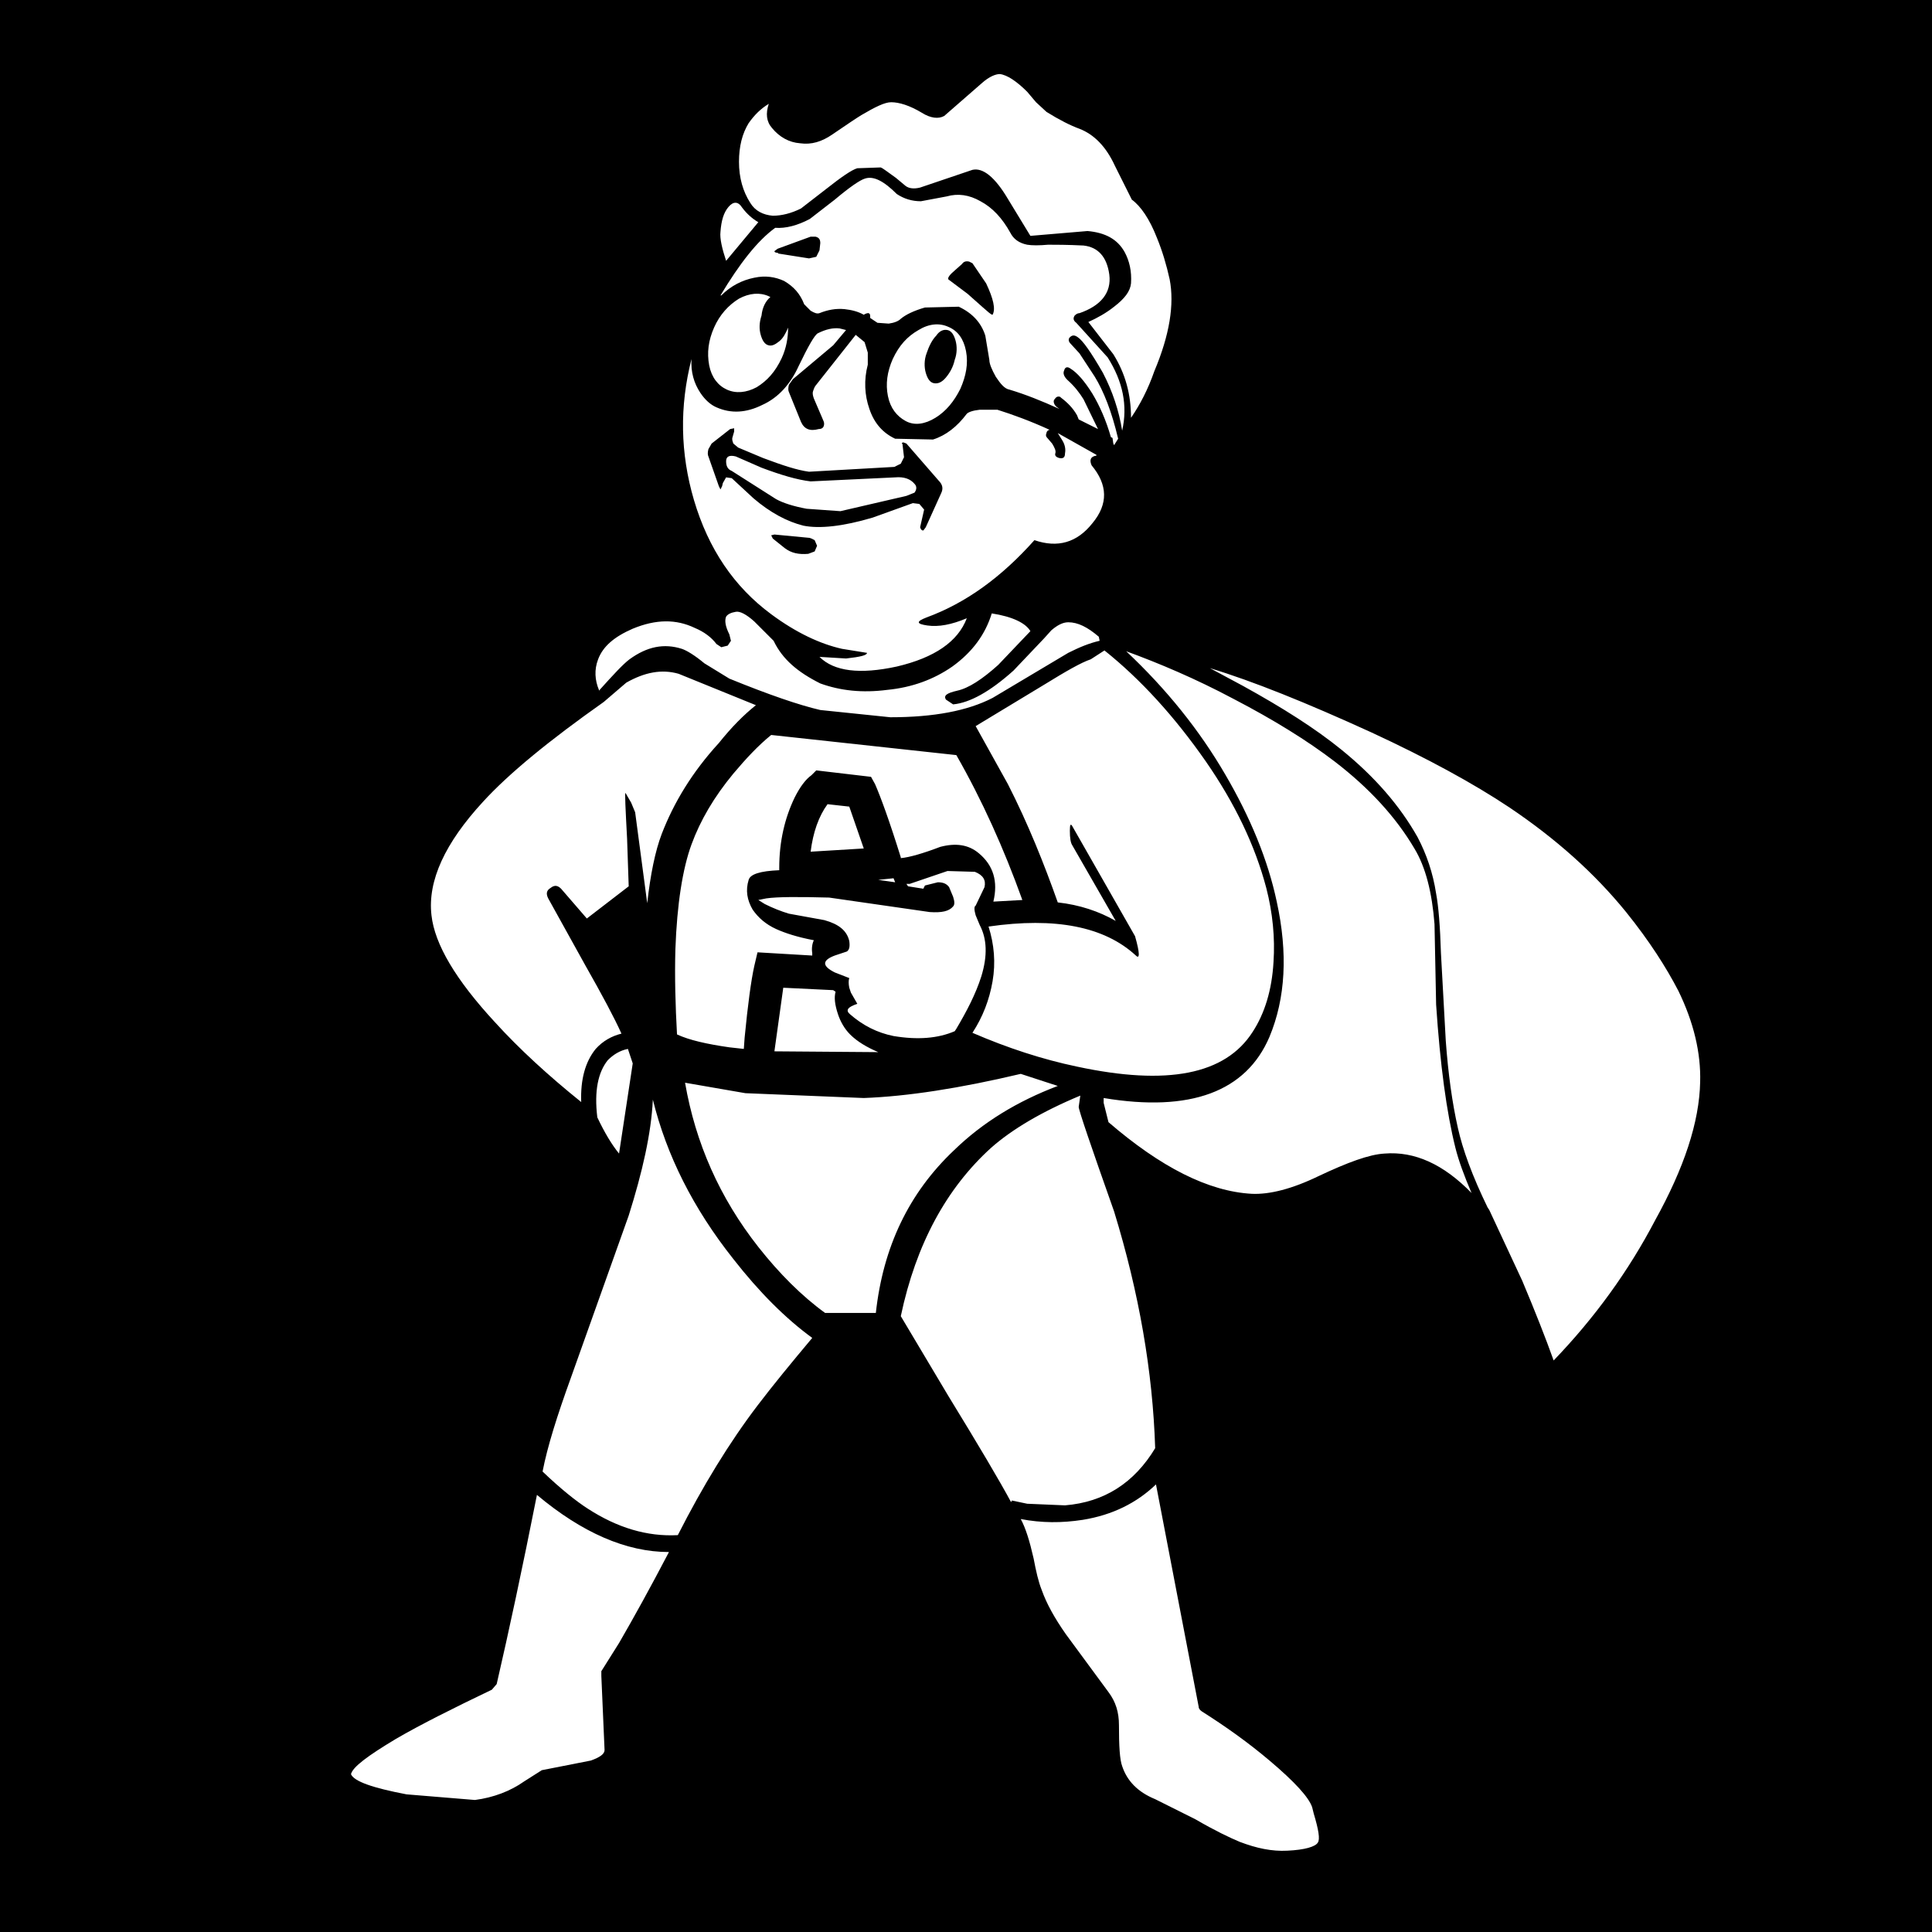 <?xml version="1.0" encoding="utf-8"?>
<!-- Generator: Adobe Illustrator 25.4.1, SVG Export Plug-In . SVG Version: 6.00 Build 0)  -->
<svg version="1.1" id="ActionBoy_x2C_PerkClip_x5F_4d869" image-rendering="auto"
	 xmlns="http://www.w3.org/2000/svg" xmlns:xlink="http://www.w3.org/1999/xlink" x="0px" y="0px" viewBox="0 0 240 240"
	 style="enable-background:new 0 0 240 240;" xml:space="preserve">
<style type="text/css">
	.st0{fill:#FFFFFF;}
</style>
<g>
	<rect width="240" height="240"/>
	<path class="st0" d="M83.1,192.8c-5.3,0-10.8-2.4-16.4-7.1c-1.8,9.1-3.5,17-5,23.5l-0.6,0.7c-4.8,2.3-8.8,4.3-11.9,6.1
		c-3.5,2.1-5.4,3.5-5.6,4.4c0.4,0.9,2.7,1.7,6.9,2.5l8.5,0.7c2.3-0.3,4.4-1.1,6.1-2.3l2.2-1.4l6.1-1.2c1.1-0.4,1.7-0.8,1.7-1.3
		l-0.4-9.2c0-0.2,0-0.4,0-0.6l2.2-3.5C78.7,201,80.8,197.2,83.1,192.8 M134.5,188.8c-2.6,0.4-5.1,0.4-7.7-0.1
		c0.6,1.1,1.1,2.7,1.6,4.9c0.3,1.6,0.6,2.9,1,3.9c0.6,1.7,1.6,3.5,3,5.5l5.3,7.2c0.9,1.2,1.3,2.5,1.3,4.1c0,2.6,0.1,4.3,0.4,5.1
		c0.6,1.8,1.9,3.2,4.1,4.1l5,2.5c2.4,1.4,4.3,2.3,5.5,2.8c2.1,0.8,4,1.2,5.9,1.1c2.2-0.1,3.5-0.5,3.8-1c0.3-0.4,0.1-1.6-0.5-3.6
		l-0.2-0.8c-0.4-1.2-2.1-3.1-5.3-5.8c-2.6-2.2-5.4-4.2-8.4-6.1c-0.3-0.2-0.4-0.4-0.4-0.6l-5.3-27.6
		C141.2,186.7,138.2,188.2,134.5,188.8 M103.8,123.2l-0.3-0.2l-6.2-0.3l-1.1,7.9l12.9,0.1c-1.4-0.6-2.6-1.3-3.5-2.2
		c-0.7-0.7-1.2-1.6-1.5-2.5C103.7,124.8,103.6,123.9,103.8,123.2 M109.1,109.3l2.1,0.3l-0.2-0.5L109.1,109.3 M107.3,105.4l-1.8-5.2
		l-2.7-0.3c-1.1,1.5-1.8,3.5-2.1,5.9L107.3,105.4 M131.4,134.9l-4.6-1.5c-7.6,1.8-14.1,2.8-19.5,3l-14.7-0.6l-7.5-1.3
		c1.3,7.5,4.3,14.3,9.1,20.4c2.6,3.3,5.4,6.1,8.3,8.2h6.3c0.9-8.2,4.1-14.9,9.7-20.2C122.1,139.4,126.4,136.8,131.4,134.9
		 M134.2,136.1c-4.8,2-8.5,4.2-11.1,6.5c-5.5,5-9.3,11.9-11.2,20.9l5.9,9.9c3.8,6.2,6.4,10.6,7.8,13.2l0.1-0.2l1.9,0.4l4.7,0.2
		c4.9-0.4,8.6-2.8,11.2-7.1c-0.3-9.5-2-19.3-5.1-29.4c-2.9-8.2-4.4-12.6-4.4-13L134.2,136.1 M121.9,121.3c0.8-2.6,0.7-4.7-0.2-6.4
		l-0.5-1.2c-0.2-0.7-0.2-1.1,0-1.2l1.1-2.3c0.2-0.9-0.2-1.5-1.2-1.9l-3.4-0.1l-4.7,1.6h-0.4l0.2,0.3l1.9,0.3l0.2-0.4l1.6-0.4
		c0.7,0,1.1,0.2,1.4,0.6l0.5,1.2c0.2,0.6,0.2,1,0,1.2c-0.5,0.6-1.4,0.8-2.9,0.7l-12.5-1.8c-3.8-0.1-6.4-0.1-7.8,0.1l-1,0.2l0.8,0.5
		c1,0.5,2,0.9,3,1.2l4.4,0.8c1.8,0.5,2.8,1.3,3.1,2.6c0.1,0.7,0,1.1-0.3,1.3l-1.5,0.5c-1.6,0.6-1.6,1.3,0,2.1l1.8,0.7
		c-0.1,0.3-0.1,0.7,0,1.2l0.2,0.6l0.8,1.4c-1.2,0.4-1.5,0.8-0.9,1.3c1.6,1.4,3.4,2.3,5.4,2.7c3,0.5,5.5,0.3,7.6-0.6l0.2-0.3
		C120.1,125.6,121.2,123.5,121.9,121.3 M78.1,151l-7.2,20.2c-1.7,4.7-2.9,8.5-3.5,11.6c2.3,2.2,4.2,3.7,5.6,4.6
		c3.7,2.4,7.4,3.5,11.2,3.3c3.1-6.1,6.4-11.5,9.9-16.1c1.9-2.5,4.2-5.3,6.8-8.4c-3.3-2.4-6.6-5.7-9.8-9.8c-5-6.3-8.3-12.9-10-19.8
		C80.9,140.8,79.8,145.6,78.1,151 M74.2,138.8c0.9,1.9,1.8,3.4,2.7,4.5l1.7-11.2l-0.6-1.8c-1,0.2-1.8,0.7-2.5,1.4
		C74.3,133.2,73.8,135.5,74.2,138.8 M137.2,80.8l-1.7,1.1c-1.2,0.4-3.1,1.5-5.7,3.1l-8.6,5.2l4,7.2c2.5,4.9,4.5,9.9,6.2,14.7
		c2.7,0.3,5.1,1.1,7.2,2.3l-5.4-9.4c-0.2-0.3-0.3-0.9-0.3-1.8c0-0.8,0.1-1,0.4-0.4l7.7,13.5c0.6,2.1,0.6,2.9,0.1,2.4
		c-3.9-3.6-10-4.8-18.3-3.6c0.7,2.2,0.9,4.5,0.5,6.8c-0.4,2.3-1.2,4.4-2.5,6.4c4.4,1.9,8.7,3.3,13,4.2c11.2,2.4,18.4,1,21.8-4.3
		c1.5-2.3,2.4-5.2,2.6-8.7c0.2-3-0.1-6.1-0.9-9.2c-1.4-5.3-3.9-10.5-7.5-15.7C145.9,89,141.7,84.4,137.2,80.8 M95.8,91.3
		c-1.6,1.3-3.1,2.9-4.7,4.8c-2.4,2.9-4.1,5.8-5.2,8.8c-1.1,3-1.8,7.4-2,13c-0.1,3.4,0,7,0.2,10.6c1.5,0.7,3.7,1.2,6.5,1.6l1.8,0.2
		l0.1-1.4c0.4-4.1,0.8-7.1,1.2-8.9l0.4-1.7l6.8,0.4l0-0.3c-0.1-0.6,0-1.2,0.2-1.6c-2.1-0.4-3.6-0.9-4.7-1.4
		c-1.3-0.6-2.2-1.4-2.9-2.4c-0.7-1.2-0.9-2.4-0.5-3.7c0.2-0.7,1.4-1.1,3.8-1.2v-0.3c0-3.3,0.7-6.2,1.9-8.7c0.7-1.4,1.4-2.3,2.1-2.8
		l0.6-0.6l6.8,0.8l0.5,0.9c0.7,1.6,1.8,4.6,3.2,9.1l0,0.1c1.1-0.1,2.8-0.6,4.9-1.4c1.9-0.5,3.5-0.3,4.8,0.8c1.8,1.5,2.4,3.5,1.8,6
		l3.6-0.2c-2.3-6.4-5-12.4-8.2-18L95.8,91.3 M93.9,87.6L93.9,87.6l-9.6-3.9c-2.1-0.6-4.2-0.2-6.5,1.1L75,87.2
		c-6.8,4.8-11.8,8.9-15,12.4c-4.7,5.1-6.9,9.8-6.4,14.1c0.4,3.6,3,8,7.9,13.3c3,3.3,6.6,6.6,10.7,9.9c-0.1-2.8,0.5-5,1.8-6.6
		c0.9-1,2-1.6,3.2-1.9c-0.9-2-2.4-4.8-4.5-8.5l-4.6-8.3c-0.3-0.6-0.2-1,0.3-1.3c0.5-0.4,0.9-0.3,1.3,0.1l3.2,3.7l5.2-4l-0.2-5.9
		c-0.2-3.8-0.3-5.7-0.2-5.7l0.7,1.2l0.5,1.2l1.5,11.3c0.4-3.6,1-6.5,1.8-8.6c1.5-3.9,3.8-7.7,7.1-11.3
		C90.9,90.3,92.4,88.8,93.9,87.6 M96.1,79.6l-2.4-2.4c-1-0.9-1.8-1.3-2.3-1.2c-0.6,0.1-1,0.3-1.2,0.6c-0.2,0.5-0.1,1.2,0.4,2.2
		l0.2,0.8l-0.4,0.6l-0.8,0.2l-0.6-0.4c-0.6-0.8-1.5-1.5-2.7-2c-2.3-1.1-4.8-1.1-7.7,0.1c-2.3,1-3.7,2.2-4.3,3.8
		c-0.5,1.3-0.4,2.6,0.1,3.8v0.1c1.8-2,3-3.3,3.8-3.9c2.2-1.6,4.3-2,6.5-1.3c0.6,0.2,1.6,0.8,2.8,1.8l3.1,1.9c4.9,2,8.7,3.3,11.3,3.9
		l8.7,0.9c5.4,0,9.6-0.8,12.7-2.4l9.4-5.6c1.4-0.7,2.6-1.2,3.9-1.5l-0.1-0.5c-1.4-1.2-2.6-1.8-3.8-1.8c-0.7,0-1.4,0.4-2.1,1l-0.9,1
		v0l-3.8,4c-2.9,2.6-5.4,4-7.5,4.2l-0.9-0.6c-0.3-0.5,0.1-0.8,1.4-1.1c1.4-0.3,3.1-1.4,5.1-3.2l4-4.2c-0.6-1-2.2-1.8-4.8-2.2
		c-0.8,2.6-2.4,4.8-4.9,6.6c-2.3,1.6-5,2.6-8.1,2.9c-3.1,0.4-5.8,0.1-8.3-0.8C99.1,83.5,97.2,81.9,96.1,79.6 M110.9,44.6
		c-0.7,1.6-0.9,3.1-0.6,4.6c0.3,1.5,1.1,2.5,2.2,3.1s2.4,0.4,3.7-0.4c1.3-0.8,2.3-2,3.1-3.6c0.7-1.6,1-3.1,0.7-4.7
		c-0.3-1.5-1-2.5-2.2-3c-1.1-0.5-2.4-0.4-3.7,0.4C112.7,41.8,111.7,42.9,110.9,44.6 M117.7,41c0.5,0.1,0.8,0.6,1,1.3
		c0.2,0.7,0.2,1.6-0.1,2.4c-0.2,0.9-0.6,1.6-1.1,2.2c-0.5,0.6-1,0.8-1.5,0.7c-0.5-0.1-0.8-0.6-1-1.3c-0.2-0.7-0.2-1.6,0.1-2.4
		c0.3-0.9,0.7-1.7,1.2-2.2C116.7,41.1,117.2,40.9,117.7,41 M87,48.8c-0.8-1.2-1.2-2.6-1.1-4.2c-1.5,5.9-1.4,11.7,0.3,17.5
		c1.8,6.1,5,10.8,9.6,14.2c3.1,2.3,6.1,3.7,8.8,4.3l3.1,0.5c0,0.3-0.8,0.5-2.6,0.7l-3.3-0.2c1.8,1.8,5,2.2,9.6,1.2
		c4.7-1.1,7.6-3.1,8.7-6c-1.9,0.8-3.5,1.1-4.9,0.9c-1.4-0.2-1.4-0.5-0.1-1c4.9-1.8,9.3-5,13.4-9.6c2.9,1,5.3,0.3,7.2-2.1
		c2-2.4,1.9-4.8-0.1-7.2c-0.3-0.7-0.1-1.1,0.6-1.2v-0.1l-4.8-2.7l0.5,0.8c0.4,0.6,0.5,1.2,0.4,1.7c0,0.5-0.2,0.7-0.7,0.6
		c-0.4-0.1-0.6-0.3-0.5-0.6c0.1-0.3-0.1-0.7-0.4-1.2l-0.6-0.7c-0.2-0.2-0.2-0.4-0.1-0.6c0-0.2,0.2-0.4,0.4-0.4
		c-2.4-1.1-4.6-1.9-6.5-2.5l-2.2,0c-0.9,0.1-1.4,0.3-1.6,0.5c-1.2,1.6-2.6,2.7-4.2,3.2l-4.7-0.1c-1.5-0.7-2.6-1.9-3.2-3.7
		c-0.6-1.7-0.7-3.6-0.2-5.5v-1.5l-0.4-1.3l-1.1-0.9l-4.9,6.2c-0.2,0.2-0.3,0.5-0.4,0.8c-0.1,0.3,0,0.6,0.1,0.9l1.2,2.8
		c0.1,0.2,0.1,0.5,0,0.7s-0.3,0.3-0.6,0.3c-1.1,0.3-1.8,0-2.2-0.9l-1.5-3.7c-0.1-0.2-0.1-0.5,0-0.9l0.5-0.7l5-4.2l1.6-1.9l-0.8-0.2
		c-0.8-0.1-1.7,0.1-2.7,0.6c-0.4,0.2-1.2,1.6-2.4,4.1c-1,2.2-2.5,3.9-4.5,4.8c-2,1-3.9,1.1-5.7,0.3C88.3,50.3,87.6,49.7,87,48.8
		 M112.1,55c0.1-0.1,0.2,0,0.5,0.1l4,4.6c0.5,0.5,0.6,1,0.3,1.6l-1.9,4.2l-0.3,0.4c-0.2,0-0.3-0.1-0.4-0.4l0.5-2.2l-0.6-0.7
		l-0.8-0.1l-5,1.8c-3.7,1.1-6.6,1.4-8.6,1c-2-0.5-4.1-1.6-6.2-3.4l-2.7-2.5l-0.7-0.1L89.8,60l-0.1,0.4l-0.2,0.4l-0.2-0.4l-1.3-3.7
		c-0.1-0.2-0.1-0.5,0-0.9l0.4-0.7l2.3-1.8l0.5-0.1v0.4l-0.2,0.7c-0.1,0.3,0,0.5,0.1,0.8l0.6,0.5l3.1,1.3c2.4,0.9,4.2,1.5,5.7,1.7
		l10.6-0.6l0.8-0.4l0.4-0.8l-0.2-1.7C112,55.2,112,55,112.1,55 M96.2,66.4l4.2,0.4c0.3,0,0.6,0.2,0.8,0.3l0.3,0.7l-0.3,0.7l-0.8,0.3
		c-1.2,0.1-2.1-0.1-2.9-0.7l-1.5-1.2l-0.2-0.4L96.2,66.4 M113.6,61.2c0.3-0.4,0.3-0.8,0-1.1c-0.5-0.6-1.3-0.9-2.4-0.8l-10.5,0.5
		C99,59.6,97,59,94.6,58.1l-3.2-1.4c-0.8-0.2-1.2,0-1.2,0.6c0,0.6,0.2,1,0.7,1.2l5.5,3.5c0.9,0.5,2.2,0.9,3.8,1.2l4.2,0.3l8.2-1.9
		L113.6,61.2 M95.7,36.9l-0.2-0.1c-1.1-0.5-2.4-0.4-3.7,0.3c-1.3,0.8-2.4,2-3.1,3.6c-0.7,1.6-0.9,3.1-0.6,4.7c0.3,1.5,1.1,2.5,2.2,3
		c1.1,0.5,2.4,0.4,3.7-0.3c1.3-0.8,2.3-1.9,3.1-3.6c0.6-1.3,0.8-2.6,0.8-3.8c-0.3,0.7-0.6,1.3-1.1,1.7c-0.5,0.4-0.9,0.6-1.3,0.5
		c-0.5-0.1-0.8-0.6-1-1.3c-0.2-0.7-0.2-1.5,0.1-2.4C94.7,38.2,95.1,37.4,95.7,36.9 M94.2,27.6c-0.7-0.4-1.4-1-2-1.8
		c-0.5-0.8-1.1-0.8-1.7-0.1c-0.6,0.7-0.9,1.7-1,3.1c-0.1,0.8,0.2,2.1,0.7,3.6L94.2,27.6 M137.8,34.1c-0.3-2.2-1.4-3.4-3.2-3.6
		c-2-0.1-3.5-0.1-4.4-0.1c-1.1,0.1-2,0.1-2.6,0c-1-0.2-1.7-0.7-2.1-1.5c-1-1.8-2.2-3.1-3.7-3.9c-1.4-0.8-2.8-1-4.2-0.6l-3.2,0.6
		c-1.1,0-2.1-0.3-3-0.9c-1.6-1.6-2.9-2.3-4-1.9c-0.6,0.2-1.8,1-3.7,2.6l-3.1,2.4c-1.5,0.8-3,1.2-4.3,1.1c-2.2,1.6-4.4,4.4-6.8,8.4
		h0.1c1.2-1.2,2.6-1.9,4.1-2.2c1.4-0.3,2.6-0.1,3.7,0.4c1.2,0.7,2,1.6,2.5,2.9l0.8,0.8c0.5,0.3,0.8,0.4,1.1,0.3c1-0.4,2-0.6,3.1-0.5
		c0.9,0.1,1.7,0.3,2.4,0.7c0.3-0.2,0.5-0.2,0.6-0.2c0.2,0.1,0.2,0.2,0.2,0.6l0.9,0.6l1.4,0.1c0.7-0.1,1.2-0.3,1.5-0.6
		c0.6-0.5,1.6-1,3-1.4l4.2-0.1c1.7,0.8,2.8,2,3.3,3.6l0.5,3c0,0.5,0.3,1.2,0.8,2.1c0.6,0.9,1.1,1.5,1.7,1.6c2,0.6,4,1.4,6.2,2.4
		l-0.4-0.3c-0.3-0.3-0.4-0.7-0.2-0.9c0.2-0.3,0.4-0.4,0.7-0.3l0.1,0.1c0.8,0.6,1.5,1.3,2,2.2l0.2,0.5l2.4,1.2l-1.8-3.7
		c-0.5-0.8-1.1-1.6-2-2.4c-0.4-0.4-0.6-0.8-0.4-1.2c0.1-0.4,0.4-0.5,0.8-0.2c0.8,0.5,1.7,1.5,2.7,3.1c0.9,1.5,1.7,3.3,2.3,5.4
		l0.2,0.1l0.1,0.7l0.1,0.2l0.5-0.8c-0.8-3.4-1.8-5.9-2.9-7.7l-1.9-2.9l-1.1-1.2c-0.3-0.3-0.3-0.6-0.1-0.8c0.3-0.3,0.6-0.3,1,0
		c0.6,0.4,1.6,1.8,3.1,4.4c1.2,2.3,2,4.7,2.4,7.2c0.7-3.1,0.1-6.1-1.8-9.1l-3.9-4.3c-0.4-0.3-0.4-0.6-0.2-0.9
		c0.2-0.2,0.4-0.3,0.6-0.3C136.7,38,138.1,36.4,137.8,34.1 M123.3,39.1c-0.2,0-0.6-0.4-1.3-1l-1.8-1.6l-2.4-1.8
		c-0.1-0.2,0.2-0.6,0.8-1.1l0.9-0.8c0.2-0.3,0.5-0.4,0.9-0.3l0.4,0.2l1.7,2.5C123.4,37.1,123.7,38.4,123.3,39.1L123.3,39.1
		 M96.6,30.9l4.1-1.5l0.6,0c0.4,0.1,0.6,0.3,0.6,0.8l-0.1,0.9l-0.4,0.8l-0.9,0.2l-3.8-0.6l-0.1-0.1c-0.3,0-0.4-0.1-0.4-0.2
		L96.6,30.9 M124.2,9.2c-0.5,0-1.3,0.3-2.2,1.1l-4.7,4.1c-0.7,0.4-1.7,0.3-2.8-0.4c-1.5-0.9-2.8-1.3-3.8-1.3c-0.8,0-2,0.6-3.7,1.6
		c-0.5,0.3-1.7,1.1-3.6,2.4c-1.3,0.9-2.6,1.3-4,1.1c-1.4-0.1-2.6-0.8-3.5-1.9c-0.7-0.8-0.8-1.8-0.4-3c-1,0.6-1.8,1.4-2.5,2.4
		c-0.8,1.3-1.2,2.9-1.2,4.8c0,2,0.5,3.7,1.4,5.1c0.6,1,1.6,1.5,2.8,1.6c1.1,0,2.3-0.3,3.5-0.9l3.1-2.4c1.9-1.5,3.2-2.4,3.9-2.6
		l2.9-0.1c0.3,0.1,0.9,0.6,1.9,1.3l1.2,1c0.4,0.3,1,0.4,1.8,0.2l6.5-2.2c1.3-0.3,2.8,0.9,4.4,3.6l2.8,4.6l7.1-0.6
		c2.2,0.2,3.7,1,4.6,2.6c0.6,1.1,0.9,2.4,0.8,3.9c-0.1,1-0.8,1.9-2.1,2.9c-1,0.8-2.1,1.4-3.2,1.9l3.1,4c1.5,2.4,2.2,5,2.2,7.9
		c1.1-1.6,2.1-3.5,2.9-5.8c1.9-4.5,2.5-8.3,1.9-11.4c-0.4-1.8-0.9-3.5-1.6-5.2c-0.9-2.3-2-3.9-3.1-4.7l-2.1-4.2
		c-1.1-2.4-2.6-3.9-4.4-4.6c-1.1-0.4-2.5-1.1-4.1-2.1l-1.3-1.2l-1.1-1.3C126.3,10.1,125.1,9.3,124.2,9.2 M178.2,114.8
		c-0.3-3.9-1.1-7.1-2.5-9.4c-2.3-3.9-5.6-7.5-9.9-10.8c-3.4-2.6-7.6-5.2-12.6-7.8c-4.7-2.5-9.2-4.4-13.3-5.9
		c5,4.7,9.1,9.8,12.3,15.3c3.1,5.3,5.3,10.6,6.4,15.8c1.4,6.4,1.1,12-0.9,16.8c-2.9,6.8-9.8,9.4-20.6,7.6v0.6l0.6,2.4
		c6.5,5.6,12.4,8.6,17.8,8.9c2.2,0.1,5-0.6,8.3-2.2c3.6-1.7,6.3-2.7,8.2-2.8c3.7-0.3,7.3,1.3,10.8,4.9c-0.9-2.1-1.6-4-2-5.6
		c-1.1-4.4-1.9-10.3-2.4-17.8L178.2,114.8 M211.2,134.4c0.1-3.6-0.8-7.4-2.7-11.3c-1.5-2.9-3.6-6.2-6.5-9.8
		c-3.9-4.8-8.7-9.1-14.5-13c-4.5-3-10.2-6.1-17.1-9.3c-8.1-3.7-14.8-6.4-20.1-8l4.1,2.2c4.9,2.7,9,5.3,12.2,7.9
		c4.2,3.4,7.3,7,9.5,10.9c1.1,2.1,1.9,4.4,2.3,7c0.3,1.6,0.5,4.1,0.6,7.4l0.6,10.9c0.3,4.1,0.8,7.7,1.5,10.8c0.6,2.7,1.8,6,3.7,9.9
		l0.2,0.3l4.1,8.8c1.6,3.8,2.9,7.1,3.9,9.9c5.1-5.3,9.3-11.1,12.6-17.4C209.2,145.1,211.1,139.4,211.2,134.4z"/>
</g>
</svg>
